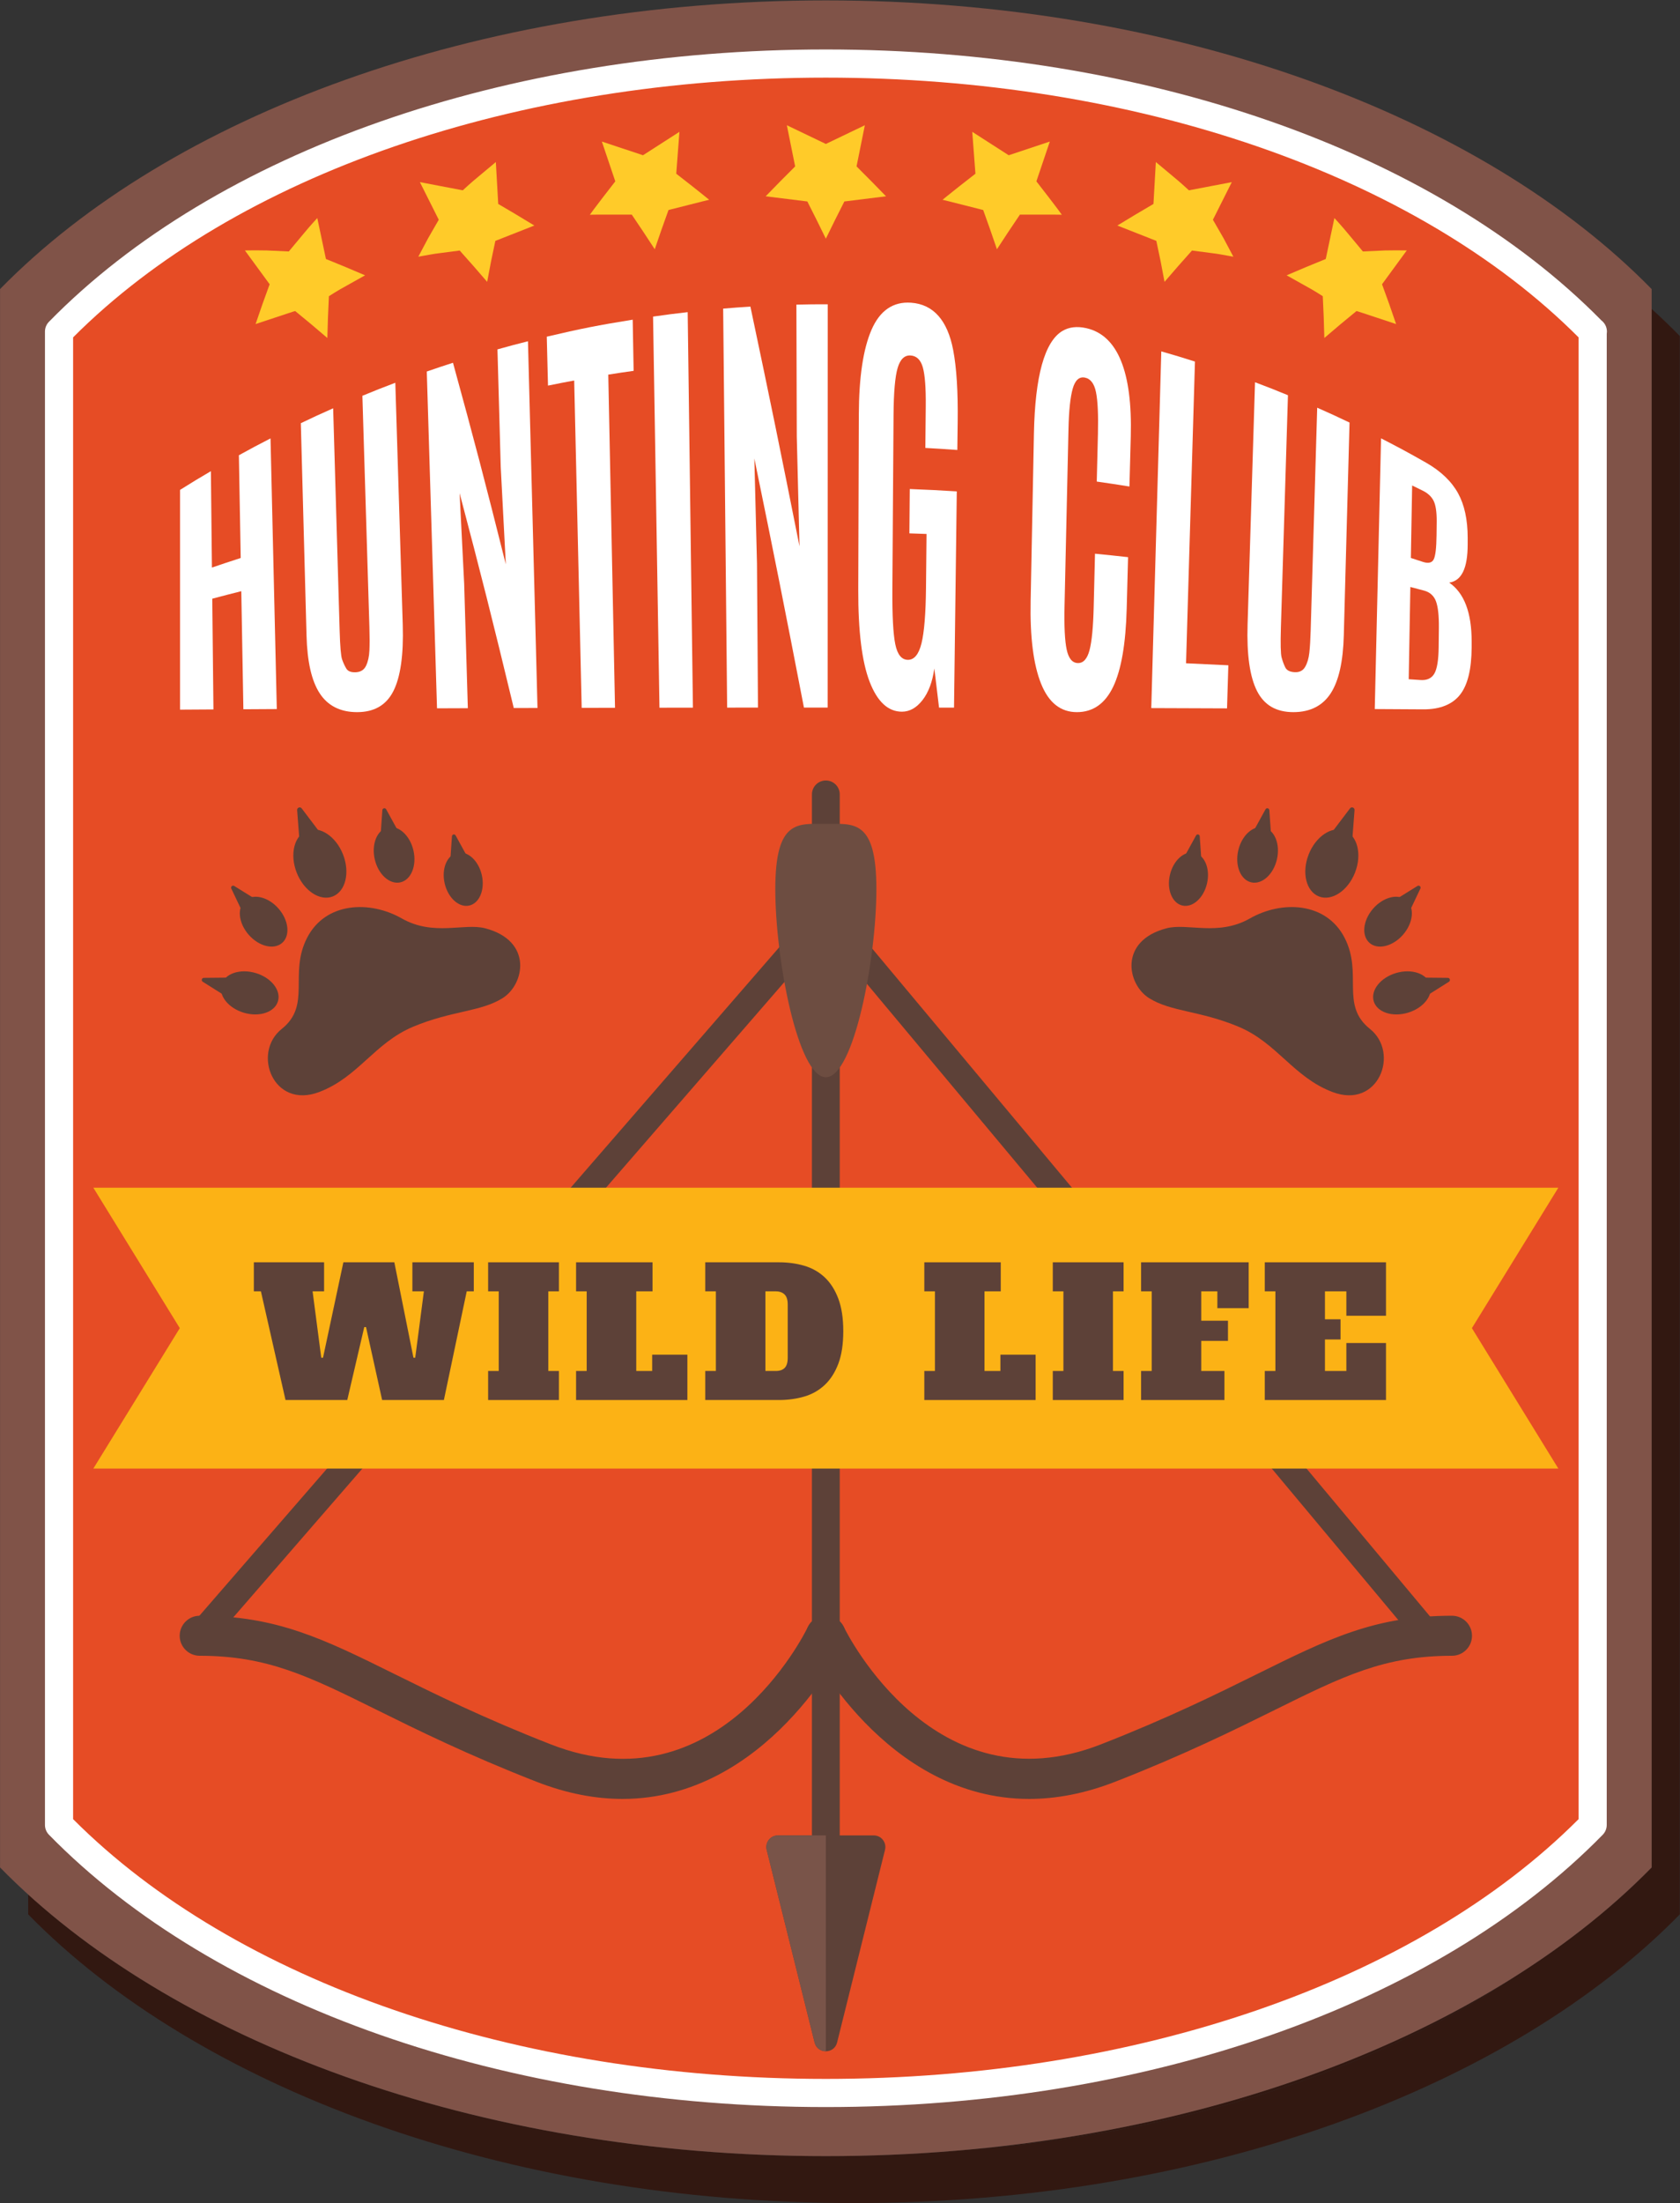 <?xml version="1.0" encoding="UTF-8" standalone="no"?>
<!DOCTYPE svg PUBLIC "-//W3C//DTD SVG 1.1//EN" "http://www.w3.org/Graphics/SVG/1.1/DTD/svg11.dtd">
<svg width="100%" height="100%" viewBox="0 0 746 978" version="1.1" xmlns="http://www.w3.org/2000/svg" xmlns:xlink="http://www.w3.org/1999/xlink" xml:space="preserve" xmlns:serif="http://www.serif.com/" style="fill-rule:evenodd;clip-rule:evenodd;stroke-linejoin:round;stroke-miterlimit:1.414;">
    <rect x="0" y="0" width="746" height="978" fill="#333333" stroke="none"/>
    <g transform="matrix(1,0,0,1,-225.117,-2253.32)">
        <g transform="matrix(4.167,0,0,4.167,0,0)">
            <path d="M145.028,775.427C107.734,775.427 75.074,763.112 57.028,744.677L57.028,742.564C75.559,759.387 106.717,770.427 142.028,770.427C147.28,770.427 152.439,770.183 157.478,769.712C179.996,767.93 200.504,761.342 215.846,751.054C221.23,747.613 225.994,743.799 230.028,739.677L230.028,573.66C231.068,574.604 232.069,575.567 233.028,576.547L233.028,744.677C214.982,763.112 182.322,775.427 145.028,775.427Z" style="fill:rgb(50,24,17);fill-rule:nonzero;"/>
        </g>
        <g transform="matrix(4.167,0,0,4.167,0,0)">
            <path d="M157.478,769.712C180.228,767.586 200.539,760.836 215.846,751.054C200.504,761.342 179.996,767.93 157.478,769.712Z" style="fill:rgb(50,24,17);fill-rule:nonzero;"/>
        </g>
        <g transform="matrix(4.167,0,0,4.167,0,0)">
            <path d="M230.028,571.547C211.982,553.111 179.322,540.797 142.028,540.797C104.734,540.797 72.074,553.111 54.028,571.547L54.028,739.677C72.074,758.112 104.734,770.427 142.028,770.427C179.322,770.427 211.982,758.112 230.028,739.677L230.028,571.547Z" style="fill:rgb(128,83,72);fill-rule:nonzero;"/>
        </g>
        <g transform="matrix(4.167,0,0,4.167,0,0)">
            <path d="M223.742,576.077C206.985,558.958 176.658,547.523 142.028,547.523C107.398,547.523 77.071,558.958 60.313,576.077L60.314,576.077L60.314,735.147L60.313,735.147C77.071,752.266 107.398,763.701 142.028,763.701C176.658,763.701 206.985,752.266 223.742,735.147L223.742,576.077Z" style="fill:rgb(230,76,37);fill-rule:nonzero;"/>
        </g>
        <g transform="matrix(4.167,0,0,4.167,0,0)">
            <path d="M61.814,734.531C79.108,751.867 109.033,762.201 142.028,762.201C175.023,762.201 204.948,751.867 222.243,734.531L222.242,576.693C204.949,559.357 175.025,549.023 142.028,549.023C109.032,549.023 79.107,559.357 61.814,576.693L61.814,734.531ZM142.028,765.201C107.969,765.201 77.021,754.358 59.242,736.196C58.967,735.916 58.814,735.54 58.814,735.147L58.814,576.077C58.814,575.684 58.967,575.309 59.242,575.028C77.02,556.866 107.968,546.023 142.028,546.023C176.002,546.023 206.878,556.81 224.678,574.889C225.034,575.163 225.263,575.594 225.263,576.077L225.243,576.322L225.242,735.147C225.242,735.54 225.088,735.916 224.814,736.196C207.036,754.358 176.088,765.201 142.028,765.201Z" style="fill:white;fill-rule:nonzero;"/>
        </g>
        <g transform="matrix(4.167,0,0,4.167,0,0)">
            <path d="M195.149,576.757C195.149,576.757 195.116,575.648 195.083,574.539C195.033,573.423 194.983,572.307 194.983,572.307C194.983,572.307 194.052,571.694 193.074,571.171C192.102,570.627 191.13,570.082 191.13,570.082C191.13,570.082 192.163,569.643 193.195,569.204C194.247,568.773 195.3,568.342 195.3,568.342L196.221,563.98C196.221,563.98 197.014,564.83 197.763,565.747C198.509,566.643 199.256,567.539 199.256,567.539C199.256,567.539 200.425,567.486 201.594,567.433C202.76,567.411 203.934,567.43 203.934,567.43L201.297,571.034C201.297,571.034 201.683,572.099 202.069,573.164C202.432,574.219 202.796,575.273 202.796,575.273C202.796,575.273 201.739,574.923 200.682,574.572C200.156,574.398 199.631,574.224 199.236,574.094C198.845,573.959 198.576,573.887 198.576,573.887C198.576,573.887 197.711,574.601 196.846,575.314C195.998,576.035 195.149,576.757 195.149,576.757Z" style="fill:rgb(255,203,41);fill-rule:nonzero;"/>
        </g>
        <g transform="matrix(4.167,0,0,4.167,0,0)">
            <path d="M178.119,570.778C178.119,570.778 177.911,569.678 177.702,568.579C177.474,567.496 177.245,566.413 177.245,566.413L173.092,564.778C173.092,564.778 174.045,564.201 174.998,563.624C175.969,563.051 176.94,562.479 176.94,562.479L177.194,558.015C177.194,558.015 178.085,558.759 178.976,559.502C179.865,560.226 180.719,561.027 180.719,561.027L185.287,560.155L183.276,564.162C183.276,564.162 183.835,565.133 184.395,566.103C184.925,567.1 185.455,568.097 185.455,568.097C185.455,568.097 185.181,568.048 184.769,567.975C184.356,567.908 183.815,567.791 183.257,567.73C182.151,567.585 181.046,567.441 181.046,567.441C181.046,567.441 180.306,568.273 179.567,569.105C178.843,569.942 178.119,570.778 178.119,570.778Z" style="fill:rgb(255,203,41);fill-rule:nonzero;"/>
        </g>
        <g transform="matrix(4.167,0,0,4.167,0,0)">
            <path d="M160.26,567.304C160.26,567.304 159.901,566.26 159.541,565.215C159.169,564.17 158.796,563.125 158.796,563.125C158.796,563.125 157.714,562.851 156.633,562.577C156.09,562.44 155.547,562.303 155.14,562.2C154.733,562.092 154.459,562.037 154.459,562.037C154.459,562.037 155.319,561.334 156.198,560.642C157.083,559.95 157.969,559.258 157.969,559.258L157.63,554.796L161.514,557.291L165.897,555.831L164.465,560.071C164.465,560.071 165.153,560.959 165.84,561.848C166.177,562.291 166.513,562.734 166.766,563.066C167.013,563.408 167.178,563.635 167.178,563.635C167.178,563.635 166.901,563.613 166.48,563.618C166.06,563.618 165.5,563.617 164.94,563.617C163.825,563.616 162.709,563.615 162.709,563.615C162.709,563.615 162.09,564.536 161.471,565.458C160.866,566.381 160.26,567.304 160.26,567.304Z" style="fill:rgb(255,203,41);fill-rule:nonzero;"/>
        </g>
        <g transform="matrix(4.167,0,0,4.167,0,0)">
            <path d="M142.028,566.179C142.028,566.179 141.541,565.188 141.054,564.197C140.554,563.206 140.055,562.214 140.055,562.214L135.615,561.664C135.615,561.664 136.392,560.868 137.17,560.072C137.963,559.276 138.757,558.48 138.757,558.48L137.872,554.094L142.028,556.088L146.185,554.094L145.3,558.48C145.3,558.48 146.093,559.276 146.887,560.072C147.664,560.868 148.442,561.664 148.442,561.664L144.002,562.214C144.002,562.214 143.502,563.206 143.002,564.197C142.515,565.188 142.028,566.179 142.028,566.179Z" style="fill:rgb(255,203,41);fill-rule:nonzero;"/>
        </g>
        <g transform="matrix(4.167,0,0,4.167,0,0)">
            <path d="M123.796,567.304C123.796,567.304 123.191,566.381 122.585,565.458C121.966,564.536 121.347,563.615 121.347,563.615C121.347,563.615 120.232,563.616 119.116,563.617C118.556,563.617 117.997,563.618 117.577,563.618C117.155,563.613 116.878,563.635 116.878,563.635C116.878,563.635 117.043,563.408 117.291,563.066C117.543,562.734 117.88,562.291 118.216,561.848C118.904,560.959 119.591,560.071 119.591,560.071L118.159,555.831L122.543,557.291L126.426,554.796L126.087,559.258C126.087,559.258 126.973,559.95 127.859,560.642C128.737,561.334 129.597,562.037 129.597,562.037C129.597,562.037 129.324,562.092 128.917,562.2C128.509,562.303 127.967,562.44 127.424,562.577C126.342,562.851 125.261,563.125 125.261,563.125C125.261,563.125 124.888,564.17 124.515,565.215C124.155,566.26 123.796,567.304 123.796,567.304Z" style="fill:rgb(255,203,41);fill-rule:nonzero;"/>
        </g>
        <g transform="matrix(4.167,0,0,4.167,0,0)">
            <path d="M105.938,570.778C105.938,570.778 105.213,569.942 104.489,569.105C103.75,568.273 103.011,567.441 103.011,567.441C103.011,567.441 101.905,567.585 100.799,567.73C100.241,567.791 99.7,567.908 99.287,567.975C98.875,568.048 98.601,568.097 98.601,568.097C98.601,568.097 99.131,567.1 99.661,566.103C100.221,565.133 100.78,564.162 100.78,564.162L98.769,560.155L103.338,561.027C103.338,561.027 104.191,560.226 105.08,559.502C105.971,558.759 106.862,558.015 106.862,558.015L107.116,562.479C107.116,562.479 108.087,563.051 109.058,563.624C110.011,564.201 110.964,564.778 110.964,564.778L106.811,566.413C106.811,566.413 106.583,567.496 106.354,568.579C106.146,569.678 105.938,570.778 105.938,570.778Z" style="fill:rgb(255,203,41);fill-rule:nonzero;"/>
        </g>
        <g transform="matrix(4.167,0,0,4.167,0,0)">
            <path d="M88.907,576.757C88.907,576.757 88.058,576.035 87.21,575.314C86.345,574.601 85.48,573.887 85.48,573.887C85.48,573.887 85.211,573.959 84.82,574.094C84.425,574.224 83.9,574.398 83.374,574.572C82.317,574.923 81.26,575.273 81.26,575.273C81.26,575.273 81.624,574.219 81.987,573.164C82.373,572.099 82.758,571.034 82.758,571.034L80.121,567.43C80.121,567.43 81.296,567.411 82.462,567.433C83.631,567.486 84.8,567.539 84.8,567.539C84.8,567.539 85.547,566.643 86.293,565.747C87.042,564.83 87.835,563.98 87.835,563.98L88.756,568.342C88.756,568.342 89.809,568.773 90.861,569.204C91.893,569.643 92.926,570.082 92.926,570.082C92.926,570.082 91.954,570.627 90.982,571.171C90.004,571.694 89.073,572.307 89.073,572.307C89.073,572.307 89.023,573.423 88.973,574.539C88.94,575.648 88.907,576.757 88.907,576.757Z" style="fill:rgb(255,203,41);fill-rule:nonzero;"/>
        </g>
        <g transform="matrix(4.167,0,0,4.167,0,0)">
            <path d="M206.352,716.501C205.945,716.501 205.541,716.327 205.26,715.991L142.008,640.292L76.377,715.929C75.864,716.521 74.966,716.586 74.373,716.07C73.78,715.556 73.716,714.658 74.231,714.065L140.955,637.169C141.228,636.854 141.635,636.647 142.042,636.68C142.458,636.684 142.852,636.87 143.119,637.189L207.441,714.169C207.944,714.771 207.864,715.667 207.262,716.171C206.996,716.393 206.673,716.501 206.352,716.501Z" style="fill:rgb(93,65,56);fill-rule:nonzero;"/>
        </g>
        <g transform="matrix(4.167,0,0,4.167,0,0)">
            <path d="M120.361,732.378C117.543,732.378 114.481,731.832 111.18,730.542C103.825,727.669 98.485,725.027 94.196,722.904C86.917,719.303 82.522,717.129 75.304,717.129C74.127,717.129 73.172,716.174 73.172,714.997C73.172,713.82 74.127,712.865 75.304,712.865C83.52,712.865 88.519,715.339 96.086,719.084C100.302,721.17 105.549,723.766 112.731,726.571C130.433,733.49 139.725,714.861 140.111,714.065C140.626,713.007 141.903,712.566 142.96,713.08C144.019,713.595 144.46,714.87 143.945,715.929C143.851,716.123 135.741,732.378 120.361,732.378Z" style="fill:rgb(93,65,56);fill-rule:nonzero;"/>
        </g>
        <g transform="matrix(4.167,0,0,4.167,0,0)">
            <path d="M163.695,732.378C148.313,732.378 140.206,716.123 140.111,715.929C139.597,714.87 140.038,713.595 141.097,713.08C142.154,712.567 143.429,713.006 143.944,714.063C144.333,714.858 153.69,733.462 171.325,726.571C178.508,723.766 183.754,721.17 187.97,719.084C195.537,715.339 200.537,712.865 208.752,712.865C209.93,712.865 210.884,713.82 210.884,714.997C210.884,716.174 209.93,717.129 208.752,717.129C201.533,717.129 197.14,719.303 189.86,722.904C185.571,725.027 180.232,727.669 172.876,730.542C169.577,731.831 166.512,732.378 163.695,732.378Z" style="fill:rgb(93,65,56);fill-rule:nonzero;"/>
        </g>
        <g transform="matrix(4.167,0,0,4.167,0,0)">
            <path d="M143.51,625.373L143.51,741.12L140.546,741.12L140.546,625.373C140.546,624.555 141.21,623.891 142.028,623.891C142.847,623.891 143.51,624.555 143.51,625.373Z" style="fill:rgb(93,65,56);fill-rule:nonzero;"/>
        </g>
        <g transform="matrix(4.167,0,0,4.167,0,0)">
            <path d="M148.334,737.799L143.228,758.321C142.917,759.571 141.139,759.571 140.828,758.321L135.723,737.799C135.529,737.019 136.119,736.264 136.923,736.264L147.134,736.264C147.937,736.264 148.528,737.019 148.334,737.799Z" style="fill:rgb(93,65,56);fill-rule:nonzero;"/>
        </g>
        <g transform="matrix(4.167,0,0,4.167,0,0)">
            <path d="M142.028,759.259C141.535,759.259 141.041,758.979 140.857,758.42C140.846,758.388 140.837,758.355 140.828,758.321L135.723,737.799C135.698,737.699 135.686,737.598 135.686,737.5C135.684,736.837 136.222,736.264 136.923,736.264L142.028,736.264L142.028,759.259Z" style="fill:rgb(121,84,73);fill-rule:nonzero;"/>
        </g>
        <g transform="matrix(4.167,0,0,4.167,0,0)">
            <path d="M142.028,628.513C145.003,628.513 147.415,628.012 147.415,635.465C147.415,642.919 145.003,655.504 142.028,655.504C139.053,655.504 136.642,642.919 136.642,635.465C136.642,628.012 139.053,628.513 142.028,628.513Z" style="fill:rgb(109,77,65);fill-rule:nonzero;"/>
        </g>
        <g transform="matrix(4.167,0,0,4.167,0,0)">
            <path d="M73.208,616.346C73.208,606.983 73.208,602.302 73.208,592.939C74.514,592.119 75.172,591.72 76.497,590.943C76.541,595.05 76.563,597.104 76.607,601.211C77.83,600.794 78.443,600.59 79.674,600.193C79.596,595.815 79.558,593.625 79.48,589.247C80.82,588.508 81.495,588.149 82.851,587.453C83.074,597.063 83.297,606.674 83.521,616.284C82.096,616.292 81.383,616.296 79.959,616.305C79.87,611.274 79.825,608.759 79.736,603.729C78.496,604.04 77.877,604.2 76.643,604.528C76.693,609.246 76.718,611.605 76.769,616.324C75.344,616.333 74.632,616.337 73.208,616.346Z" style="fill:white;fill-rule:nonzero;"/>
        </g>
        <g transform="matrix(4.167,0,0,4.167,0,0)">
            <path d="M95.935,614.387C95.166,615.89 93.878,616.612 92.073,616.612C90.269,616.612 88.936,615.914 88.08,614.589C87.225,613.263 86.763,611.243 86.688,608.455C86.445,599.406 86.324,594.882 86.081,585.833C87.452,585.177 88.141,584.859 89.526,584.245C89.803,593.724 89.941,598.464 90.218,607.943C90.267,609.628 90.354,610.646 90.48,611.002C90.605,611.357 90.754,611.68 90.925,611.968C91.098,612.258 91.44,612.39 91.953,612.363C92.466,612.335 92.826,612.105 93.035,611.664C93.243,611.224 93.361,610.682 93.39,610.042C93.419,609.403 93.419,608.583 93.389,607.586C93.09,597.717 92.94,592.782 92.641,582.913C94.038,582.337 94.74,582.059 96.149,581.526C96.466,591.841 96.625,596.998 96.942,607.313C97.04,610.505 96.704,612.882 95.935,614.387Z" style="fill:white;fill-rule:nonzero;"/>
        </g>
        <g transform="matrix(4.167,0,0,4.167,0,0)">
            <path d="M100.593,616.204C100.23,604.246 99.866,592.288 99.503,580.329C100.617,579.943 101.175,579.756 102.295,579.396C104.545,587.587 105.677,591.906 107.925,600.866C107.708,596.701 107.599,594.623 107.382,590.474C107.243,585.473 107.174,582.972 107.035,577.97C108.332,577.607 108.982,577.434 110.286,577.105C110.624,590.126 110.962,603.147 111.301,616.168C110.29,616.171 109.784,616.173 108.773,616.176C106.474,606.644 105.314,602.039 103.001,593.283C103.196,597.14 103.293,599.073 103.488,602.943C103.644,608.243 103.722,610.893 103.878,616.192C102.564,616.197 101.907,616.199 100.593,616.204Z" style="fill:white;fill-rule:nonzero;"/>
        </g>
        <g transform="matrix(4.167,0,0,4.167,0,0)">
            <path d="M116.01,616.156C115.744,604.532 115.477,592.908 115.211,581.285C114.093,581.492 113.534,581.601 112.419,581.829C112.368,579.744 112.342,578.702 112.29,576.617C115.931,575.76 117.765,575.398 121.446,574.807C121.486,576.986 121.505,578.076 121.545,580.256C120.463,580.407 119.922,580.488 118.843,580.66C119.083,592.489 119.322,604.318 119.562,616.148C118.141,616.151 117.431,616.152 116.01,616.156Z" style="fill:white;fill-rule:nonzero;"/>
        </g>
        <g transform="matrix(4.167,0,0,4.167,0,0)">
            <path d="M124.298,616.139C124.071,602.252 123.843,588.365 123.616,574.478C125.089,574.267 125.827,574.172 127.305,574.003C127.491,588.047 127.678,602.09 127.864,616.133C126.438,616.135 125.725,616.136 124.298,616.139Z" style="fill:white;fill-rule:nonzero;"/>
        </g>
        <g transform="matrix(4.167,0,0,4.167,0,0)">
            <path d="M131.51,616.129C131.369,601.962 131.227,587.795 131.086,573.628C132.247,573.53 132.827,573.487 133.989,573.415C136.129,583.538 137.177,588.67 139.222,598.954C139.106,594.272 139.048,591.931 138.931,587.251C138.915,581.632 138.906,578.823 138.89,573.204C140.226,573.172 140.893,573.165 142.229,573.167C142.226,587.486 142.224,601.805 142.221,616.124C141.21,616.124 140.704,616.124 139.693,616.124C137.631,605.459 136.573,600.126 134.409,589.59C134.522,594.074 134.579,596.316 134.691,600.802C134.733,606.932 134.754,609.997 134.796,616.126C133.482,616.127 132.824,616.128 131.51,616.129Z" style="fill:white;fill-rule:nonzero;"/>
        </g>
        <g transform="matrix(4.167,0,0,4.167,0,0)">
            <path d="M150.135,616.564C148.663,616.563 147.52,615.505 146.698,613.386C145.875,611.262 145.468,607.989 145.482,603.568C145.507,596.108 145.519,592.378 145.543,584.917C145.556,580.951 146.004,577.935 146.893,575.888C147.781,573.842 149.19,572.863 151.108,572.999C153.497,573.168 154.994,574.885 155.597,578.035C155.959,579.928 156.118,582.478 156.077,585.69C156.062,586.889 156.054,587.488 156.039,588.686C154.677,588.587 153.995,588.544 152.631,588.468C152.649,586.69 152.657,585.802 152.675,584.023C152.694,582.074 152.59,580.698 152.364,579.892C152.138,579.087 151.702,578.66 151.054,578.62C150.408,578.58 149.947,579.029 149.675,579.961C149.402,580.896 149.258,582.57 149.242,584.983C149.192,592.397 149.168,596.104 149.118,603.518C149.099,606.319 149.203,608.274 149.427,609.376C149.651,610.479 150.099,611.033 150.773,611.039C151.445,611.045 151.927,610.461 152.219,609.289C152.511,608.117 152.673,606.14 152.701,603.355C152.724,601.066 152.735,599.921 152.758,597.632C152.027,597.604 151.662,597.592 150.931,597.569C150.947,595.679 150.955,594.734 150.971,592.844C152.977,592.923 153.979,592.974 155.982,593.097C155.864,602.311 155.805,606.918 155.687,616.133C155.048,616.132 154.729,616.131 154.09,616.131C153.891,614.465 153.791,613.631 153.59,611.961C153.387,613.389 152.966,614.512 152.328,615.332C151.69,616.151 150.959,616.564 150.135,616.564Z" style="fill:white;fill-rule:nonzero;"/>
        </g>
        <g transform="matrix(4.167,0,0,4.167,0,0)">
            <path d="M172.655,613.891C171.8,615.69 170.51,616.612 168.781,616.612C167.052,616.612 165.781,615.614 164.966,613.588C164.149,611.559 163.777,608.623 163.851,604.815C163.991,597.662 164.061,594.086 164.202,586.933C164.321,580.825 165.335,577.142 167.241,576.006C167.944,575.59 168.787,575.489 169.766,575.706C173.131,576.45 174.705,580.364 174.522,587.243C174.465,589.377 174.437,590.445 174.38,592.579C172.989,592.355 172.293,592.25 170.898,592.051C170.947,590.023 170.972,589.009 171.022,586.981C171.072,584.937 171.003,583.459 170.817,582.536C170.632,581.617 170.236,581.093 169.629,580.976C169.023,580.859 168.591,581.253 168.335,582.156C168.078,583.06 167.928,584.494 167.884,586.449C167.716,593.985 167.632,597.753 167.464,605.29C167.416,607.46 167.492,609.015 167.694,609.954C167.896,610.893 168.29,611.367 168.877,611.384C169.464,611.401 169.879,610.944 170.124,610.02C170.37,609.095 170.518,607.561 170.571,605.413C170.626,603.142 170.654,602.006 170.71,599.735C172.121,599.874 172.826,599.947 174.234,600.103C174.175,602.299 174.146,603.396 174.088,605.592C173.988,609.339 173.51,612.09 172.655,613.891Z" style="fill:white;fill-rule:nonzero;"/>
        </g>
        <g transform="matrix(4.167,0,0,4.167,0,0)">
            <path d="M176.706,616.18C177.062,603.515 177.418,590.849 177.774,578.184C179.214,578.596 179.932,578.813 181.362,579.268C181.045,589.982 180.729,600.695 180.412,611.409C182.217,611.489 183.118,611.532 184.92,611.621C184.864,613.457 184.836,614.374 184.78,616.21C181.551,616.197 179.936,616.191 176.706,616.18Z" style="fill:white;fill-rule:nonzero;"/>
        </g>
        <g transform="matrix(4.167,0,0,4.167,0,0)">
            <path d="M195.836,614.594C194.985,615.916 193.654,616.612 191.849,616.612C190.045,616.612 188.755,615.886 187.981,614.373C187.208,612.859 186.871,610.482 186.969,607.299C187.286,596.968 187.445,591.802 187.762,581.471C189.172,582.003 189.874,582.279 191.272,582.854C190.972,592.74 190.822,597.684 190.521,607.571C190.468,609.328 190.493,610.4 190.596,610.786C190.7,611.172 190.828,611.524 190.982,611.84C191.137,612.158 191.47,612.329 191.983,612.356C192.496,612.384 192.869,612.195 193.102,611.793C193.335,611.391 193.484,610.887 193.551,610.278C193.617,609.669 193.665,608.886 193.693,607.926C193.971,598.429 194.11,593.68 194.388,584.182C195.773,584.794 196.463,585.111 197.834,585.766C197.59,594.834 197.467,599.369 197.223,608.437C197.148,611.243 196.687,613.271 195.836,614.594Z" style="fill:white;fill-rule:nonzero;"/>
        </g>
        <g transform="matrix(4.167,0,0,4.167,0,0)">
            <path d="M204.141,613.106C204.642,613.14 204.893,613.156 205.394,613.191C206.097,613.239 206.594,613.002 206.88,612.492C207.167,611.982 207.317,611.053 207.332,609.686C207.341,608.867 207.345,608.457 207.354,607.637C207.368,606.349 207.265,605.413 207.049,604.817C206.832,604.224 206.407,603.833 205.772,603.664C205.19,603.508 204.898,603.431 204.315,603.28C204.245,607.21 204.21,609.175 204.141,613.106ZM204.369,600.189C204.877,600.352 205.13,600.435 205.637,600.602C206.225,600.797 206.612,600.709 206.801,600.345C206.988,599.98 207.089,599.137 207.105,597.809C207.112,597.192 207.116,596.884 207.123,596.267C207.126,595.275 207.017,594.558 206.796,594.108C206.575,593.661 206.19,593.294 205.637,593.021C205.186,592.798 204.959,592.688 204.506,592.469C204.451,595.557 204.424,597.101 204.369,600.189ZM210.424,598.757C210.42,601.302 209.771,602.621 208.456,602.816C210.05,603.915 210.848,605.99 210.848,609.111C210.848,609.351 210.848,609.47 210.848,609.71C210.831,612.057 210.428,613.703 209.625,614.736C208.824,615.769 207.509,616.325 205.692,616.314C203.624,616.302 202.59,616.296 200.522,616.284C200.745,606.672 200.969,597.059 201.192,587.446C203.12,588.436 204.077,588.952 205.972,590.028C207.605,590.955 208.742,592.087 209.411,593.317C210.081,594.545 210.419,596.1 210.425,598.031C210.425,598.321 210.424,598.466 210.424,598.757Z" style="fill:white;fill-rule:nonzero;"/>
        </g>
        <g transform="matrix(4.167,0,0,4.167,0,0)">
            <path d="M220.084,697.187L63.971,697.187L73.183,682.229L63.971,667.271L220.084,667.271L210.873,682.229L220.084,697.187Z" style="fill:rgb(252,178,21);fill-rule:nonzero;"/>
        </g>
        <g transform="matrix(4.167,0,0,4.167,0,0)">
            <path d="M178.326,639.638C180.576,639.049 183.837,640.514 187.222,638.585C190.608,636.657 195.343,636.818 197.311,640.656C199.28,644.493 196.814,647.808 200.012,650.359C203.21,652.911 200.916,658.928 196.031,657.082C191.847,655.501 190.13,651.841 185.994,650.116C181.857,648.392 178.829,648.546 176.478,647.079C174.127,645.613 173.233,640.972 178.326,639.638Z" style="fill:rgb(93,65,56);fill-rule:nonzero;"/>
        </g>
        <g transform="matrix(4.167,0,0,4.167,0,0)">
            <path d="M182.646,634.865C182.286,636.415 181.109,637.466 180.018,637.212C178.927,636.959 178.334,635.497 178.694,633.947C179.054,632.397 180.231,631.346 181.322,631.599C182.413,631.853 183.006,633.315 182.646,634.865Z" style="fill:rgb(93,65,56);fill-rule:nonzero;"/>
        </g>
        <g transform="matrix(4.167,0,0,4.167,0,0)">
            <path d="M179,634.264L181.481,629.746C181.581,629.565 181.856,629.625 181.87,629.831L182.231,635.015L179,634.264Z" style="fill:rgb(93,65,56);fill-rule:nonzero;"/>
        </g>
        <g transform="matrix(4.167,0,0,4.167,0,0)">
            <path d="M190.096,632.296C189.721,633.911 188.494,635.007 187.357,634.742C186.219,634.478 185.602,632.954 185.977,631.339C186.352,629.723 187.579,628.628 188.716,628.892C189.853,629.156 190.471,630.68 190.096,632.296Z" style="fill:rgb(93,65,56);fill-rule:nonzero;"/>
        </g>
        <g transform="matrix(4.167,0,0,4.167,0,0)">
            <path d="M186.296,631.67L188.882,626.96C188.986,626.771 189.272,626.834 189.287,627.049L189.664,632.452L186.296,631.67Z" style="fill:rgb(93,65,56);fill-rule:nonzero;"/>
        </g>
        <g transform="matrix(4.167,0,0,4.167,0,0)">
            <path d="M202.791,644.401C201.131,644.892 200.066,646.238 200.412,647.407C200.758,648.576 202.384,649.125 204.044,648.633C205.704,648.141 206.769,646.795 206.423,645.627C206.077,644.458 204.45,643.909 202.791,644.401Z" style="fill:rgb(93,65,56);fill-rule:nonzero;"/>
        </g>
        <g transform="matrix(4.167,0,0,4.167,0,0)">
            <path d="M203.679,648.321L208.425,645.333C208.616,645.213 208.533,644.919 208.307,644.917L202.654,644.861L203.679,648.321Z" style="fill:rgb(93,65,56);fill-rule:nonzero;"/>
        </g>
        <g transform="matrix(4.167,0,0,4.167,0,0)">
            <path d="M200.348,637.541C199.257,638.791 199.086,640.426 199.966,641.194C200.846,641.962 202.443,641.571 203.534,640.322C204.624,639.072 204.795,637.437 203.915,636.669C203.036,635.901 201.438,636.292 200.348,637.541Z" style="fill:rgb(93,65,56);fill-rule:nonzero;"/>
        </g>
        <g transform="matrix(4.167,0,0,4.167,0,0)">
            <path d="M203.078,640.257L205.385,635.404C205.478,635.209 205.259,635.014 205.076,635.127L200.474,637.983L203.078,640.257Z" style="fill:rgb(93,65,56);fill-rule:nonzero;"/>
        </g>
        <g transform="matrix(4.167,0,0,4.167,0,0)">
            <path d="M198.416,633.708C197.656,635.645 195.934,636.78 194.571,636.245C193.208,635.71 192.719,633.706 193.479,631.77C194.239,629.834 195.961,628.698 197.324,629.233C198.687,629.769 199.176,631.772 198.416,633.708Z" style="fill:rgb(93,65,56);fill-rule:nonzero;"/>
        </g>
        <g transform="matrix(4.167,0,0,4.167,0,0)">
            <path d="M193.815,632.239L197.882,626.866C198.045,626.651 198.389,626.781 198.368,627.051L197.851,633.824L193.815,632.239Z" style="fill:rgb(93,65,56);fill-rule:nonzero;"/>
        </g>
        <g transform="matrix(4.167,0,0,4.167,0,0)">
            <path d="M195.936,646.755C195.01,648.564 192.149,648.951 189.546,647.619C186.943,646.287 185.583,643.741 186.509,641.931C187.435,640.122 191.038,638.284 193.641,639.616C196.244,640.948 196.862,644.945 195.936,646.755Z" style="fill:rgb(93,65,56);fill-rule:nonzero;"/>
        </g>
        <g transform="matrix(4.167,0,0,4.167,0,0)">
            <path d="M105.73,639.638C103.48,639.049 100.22,640.514 96.834,638.585C93.448,636.657 88.713,636.818 86.745,640.656C84.776,644.493 87.242,647.808 84.044,650.359C80.846,652.911 83.14,658.928 88.025,657.082C92.209,655.501 93.926,651.841 98.062,650.116C102.199,648.392 105.227,648.546 107.579,647.079C109.93,645.613 110.824,640.972 105.73,639.638Z" style="fill:rgb(93,65,56);fill-rule:nonzero;"/>
        </g>
        <g transform="matrix(4.167,0,0,4.167,0,0)">
            <path d="M101.411,634.865C101.771,636.415 102.947,637.466 104.039,637.212C105.13,636.959 105.722,635.497 105.362,633.947C105.002,632.397 103.826,631.346 102.735,631.599C101.643,631.853 101.051,633.315 101.411,634.865Z" style="fill:rgb(93,65,56);fill-rule:nonzero;"/>
        </g>
        <g transform="matrix(4.167,0,0,4.167,0,0)">
            <path d="M105.056,634.264L102.575,629.746C102.476,629.565 102.201,629.625 102.186,629.831L101.826,635.015L105.056,634.264Z" style="fill:rgb(93,65,56);fill-rule:nonzero;"/>
        </g>
        <g transform="matrix(4.167,0,0,4.167,0,0)">
            <path d="M93.96,632.296C94.335,633.911 95.562,635.007 96.699,634.742C97.837,634.478 98.454,632.954 98.079,631.339C97.704,629.723 96.477,628.628 95.34,628.892C94.202,629.156 93.585,630.68 93.96,632.296Z" style="fill:rgb(93,65,56);fill-rule:nonzero;"/>
        </g>
        <g transform="matrix(4.167,0,0,4.167,0,0)">
            <path d="M97.76,631.67L95.174,626.96C95.07,626.771 94.784,626.834 94.769,627.049L94.392,632.452L97.76,631.67Z" style="fill:rgb(93,65,56);fill-rule:nonzero;"/>
        </g>
        <g transform="matrix(4.167,0,0,4.167,0,0)">
            <path d="M81.265,644.401C82.925,644.892 83.99,646.238 83.644,647.407C83.298,648.576 81.672,649.125 80.012,648.633C78.352,648.141 77.287,646.795 77.633,645.627C77.979,644.458 79.605,643.909 81.265,644.401Z" style="fill:rgb(93,65,56);fill-rule:nonzero;"/>
        </g>
        <g transform="matrix(4.167,0,0,4.167,0,0)">
            <path d="M80.377,648.321L75.63,645.333C75.44,645.213 75.523,644.919 75.748,644.917L81.402,644.861L80.377,648.321Z" style="fill:rgb(93,65,56);fill-rule:nonzero;"/>
        </g>
        <g transform="matrix(4.167,0,0,4.167,0,0)">
            <path d="M83.708,637.541C84.799,638.791 84.97,640.426 84.09,641.194C83.21,641.962 81.613,641.571 80.522,640.322C79.432,639.072 79.261,637.437 80.141,636.669C81.02,635.901 82.618,636.292 83.708,637.541Z" style="fill:rgb(93,65,56);fill-rule:nonzero;"/>
        </g>
        <g transform="matrix(4.167,0,0,4.167,0,0)">
            <path d="M80.978,640.257L78.671,635.404C78.578,635.209 78.797,635.014 78.98,635.127L83.582,637.983L80.978,640.257Z" style="fill:rgb(93,65,56);fill-rule:nonzero;"/>
        </g>
        <g transform="matrix(4.167,0,0,4.167,0,0)">
            <path d="M85.64,633.708C86.4,635.645 88.122,636.78 89.485,636.245C90.848,635.71 91.337,633.706 90.577,631.77C89.817,629.834 88.095,628.698 86.732,629.233C85.369,629.769 84.88,631.772 85.64,633.708Z" style="fill:rgb(93,65,56);fill-rule:nonzero;"/>
        </g>
        <g transform="matrix(4.167,0,0,4.167,0,0)">
            <path d="M90.241,632.239L86.174,626.866C86.011,626.651 85.667,626.781 85.687,627.051L86.205,633.824L90.241,632.239Z" style="fill:rgb(93,65,56);fill-rule:nonzero;"/>
        </g>
        <g transform="matrix(4.167,0,0,4.167,0,0)">
            <path d="M88.12,646.755C89.046,648.564 91.907,648.951 94.51,647.619C97.113,646.287 98.473,643.741 97.547,641.931C96.621,640.122 93.018,638.284 90.415,639.616C87.812,640.948 87.194,644.945 88.12,646.755Z" style="fill:rgb(93,65,56);fill-rule:nonzero;"/>
        </g>
        <g transform="matrix(4.167,0,0,4.167,0,0)">
            <path d="M84.449,689.886L81.827,678.308L81.073,678.308L81.073,675.215L88.56,675.215L88.56,678.308L87.334,678.308L88.258,685.379L88.446,685.379L90.615,675.215L96.045,675.215L98.082,685.379L98.271,685.379L99.195,678.308L97.969,678.308L97.969,675.215L104.513,675.215L104.513,678.308L103.759,678.308L101.326,689.886L94.745,689.886L93.028,682.116L92.84,682.116L91.03,689.886L84.449,689.886Z" style="fill:rgb(93,65,56);fill-rule:nonzero;"/>
        </g>
        <g transform="matrix(4.167,0,0,4.167,0,0)">
            <path d="M106.04,675.215L113.583,675.215L113.583,678.308L112.451,678.308L112.451,686.793L113.583,686.793L113.583,689.886L106.04,689.886L106.04,686.793L107.171,686.793L107.171,678.308L106.04,678.308L106.04,675.215Z" style="fill:rgb(93,65,56);fill-rule:nonzero;"/>
        </g>
        <g transform="matrix(4.167,0,0,4.167,0,0)">
            <path d="M115.412,675.215L123.559,675.215L123.559,678.308L121.824,678.308L121.824,686.793L123.521,686.793L123.521,685.059L127.273,685.059L127.273,689.886L115.412,689.886L115.412,686.793L116.543,686.793L116.543,678.308L115.412,678.308L115.412,675.215Z" style="fill:rgb(93,65,56);fill-rule:nonzero;"/>
        </g>
        <g transform="matrix(4.167,0,0,4.167,0,0)">
            <path d="M136.683,686.793C137.11,686.793 137.43,686.684 137.644,686.463C137.858,686.243 137.965,685.888 137.965,685.397L137.965,679.703C137.965,679.213 137.852,678.857 137.625,678.638C137.399,678.418 137.085,678.308 136.683,678.308L135.589,678.308L135.589,686.793L136.683,686.793ZM129.177,675.215L137.022,675.215C137.99,675.215 138.892,675.338 139.728,675.583C140.564,675.828 141.29,676.239 141.906,676.817C142.522,677.396 143.006,678.153 143.358,679.09C143.71,680.026 143.886,681.181 143.886,682.551C143.886,683.934 143.71,685.09 143.358,686.021C143.006,686.95 142.522,687.705 141.906,688.283C141.29,688.861 140.564,689.272 139.728,689.518C138.892,689.763 137.99,689.886 137.022,689.886L129.177,689.886L129.177,686.793L130.309,686.793L130.309,678.308L129.177,678.308L129.177,675.215Z" style="fill:rgb(93,65,56);fill-rule:nonzero;"/>
        </g>
        <g transform="matrix(4.167,0,0,4.167,0,0)">
            <path d="M152.522,675.215L160.668,675.215L160.668,678.308L158.934,678.308L158.934,686.793L160.63,686.793L160.63,685.059L164.383,685.059L164.383,689.886L152.522,689.886L152.522,686.793L153.653,686.793L153.653,678.308L152.522,678.308L152.522,675.215Z" style="fill:rgb(93,65,56);fill-rule:nonzero;"/>
        </g>
        <g transform="matrix(4.167,0,0,4.167,0,0)">
            <path d="M166.212,675.215L173.755,675.215L173.755,678.308L172.624,678.308L172.624,686.793L173.755,686.793L173.755,689.886L166.212,689.886L166.212,686.793L167.344,686.793L167.344,678.308L166.212,678.308L166.212,675.215Z" style="fill:rgb(93,65,56);fill-rule:nonzero;"/>
        </g>
        <g transform="matrix(4.167,0,0,4.167,0,0)">
            <path d="M183.749,678.308L182.033,678.308L182.033,681.438L184.88,681.438L184.88,683.588L182.033,683.588L182.033,686.793L184.503,686.793L184.503,689.886L175.622,689.886L175.622,686.793L176.753,686.793L176.753,678.308L175.622,678.308L175.622,675.215L187.087,675.215L187.087,680.099L183.749,680.099L183.749,678.308Z" style="fill:rgb(93,65,56);fill-rule:nonzero;"/>
        </g>
        <g transform="matrix(4.167,0,0,4.167,0,0)">
            <path d="M197.496,678.308L195.214,678.308L195.214,681.287L196.874,681.287L196.874,683.437L195.214,683.437L195.214,686.793L197.496,686.793L197.496,683.813L201.72,683.813L201.72,689.886L188.803,689.886L188.803,686.793L189.934,686.793L189.934,678.308L188.803,678.308L188.803,675.215L201.72,675.215L201.72,680.91L197.496,680.91L197.496,678.308Z" style="fill:rgb(93,65,56);fill-rule:nonzero;"/>
        </g>
    </g>
</svg>
